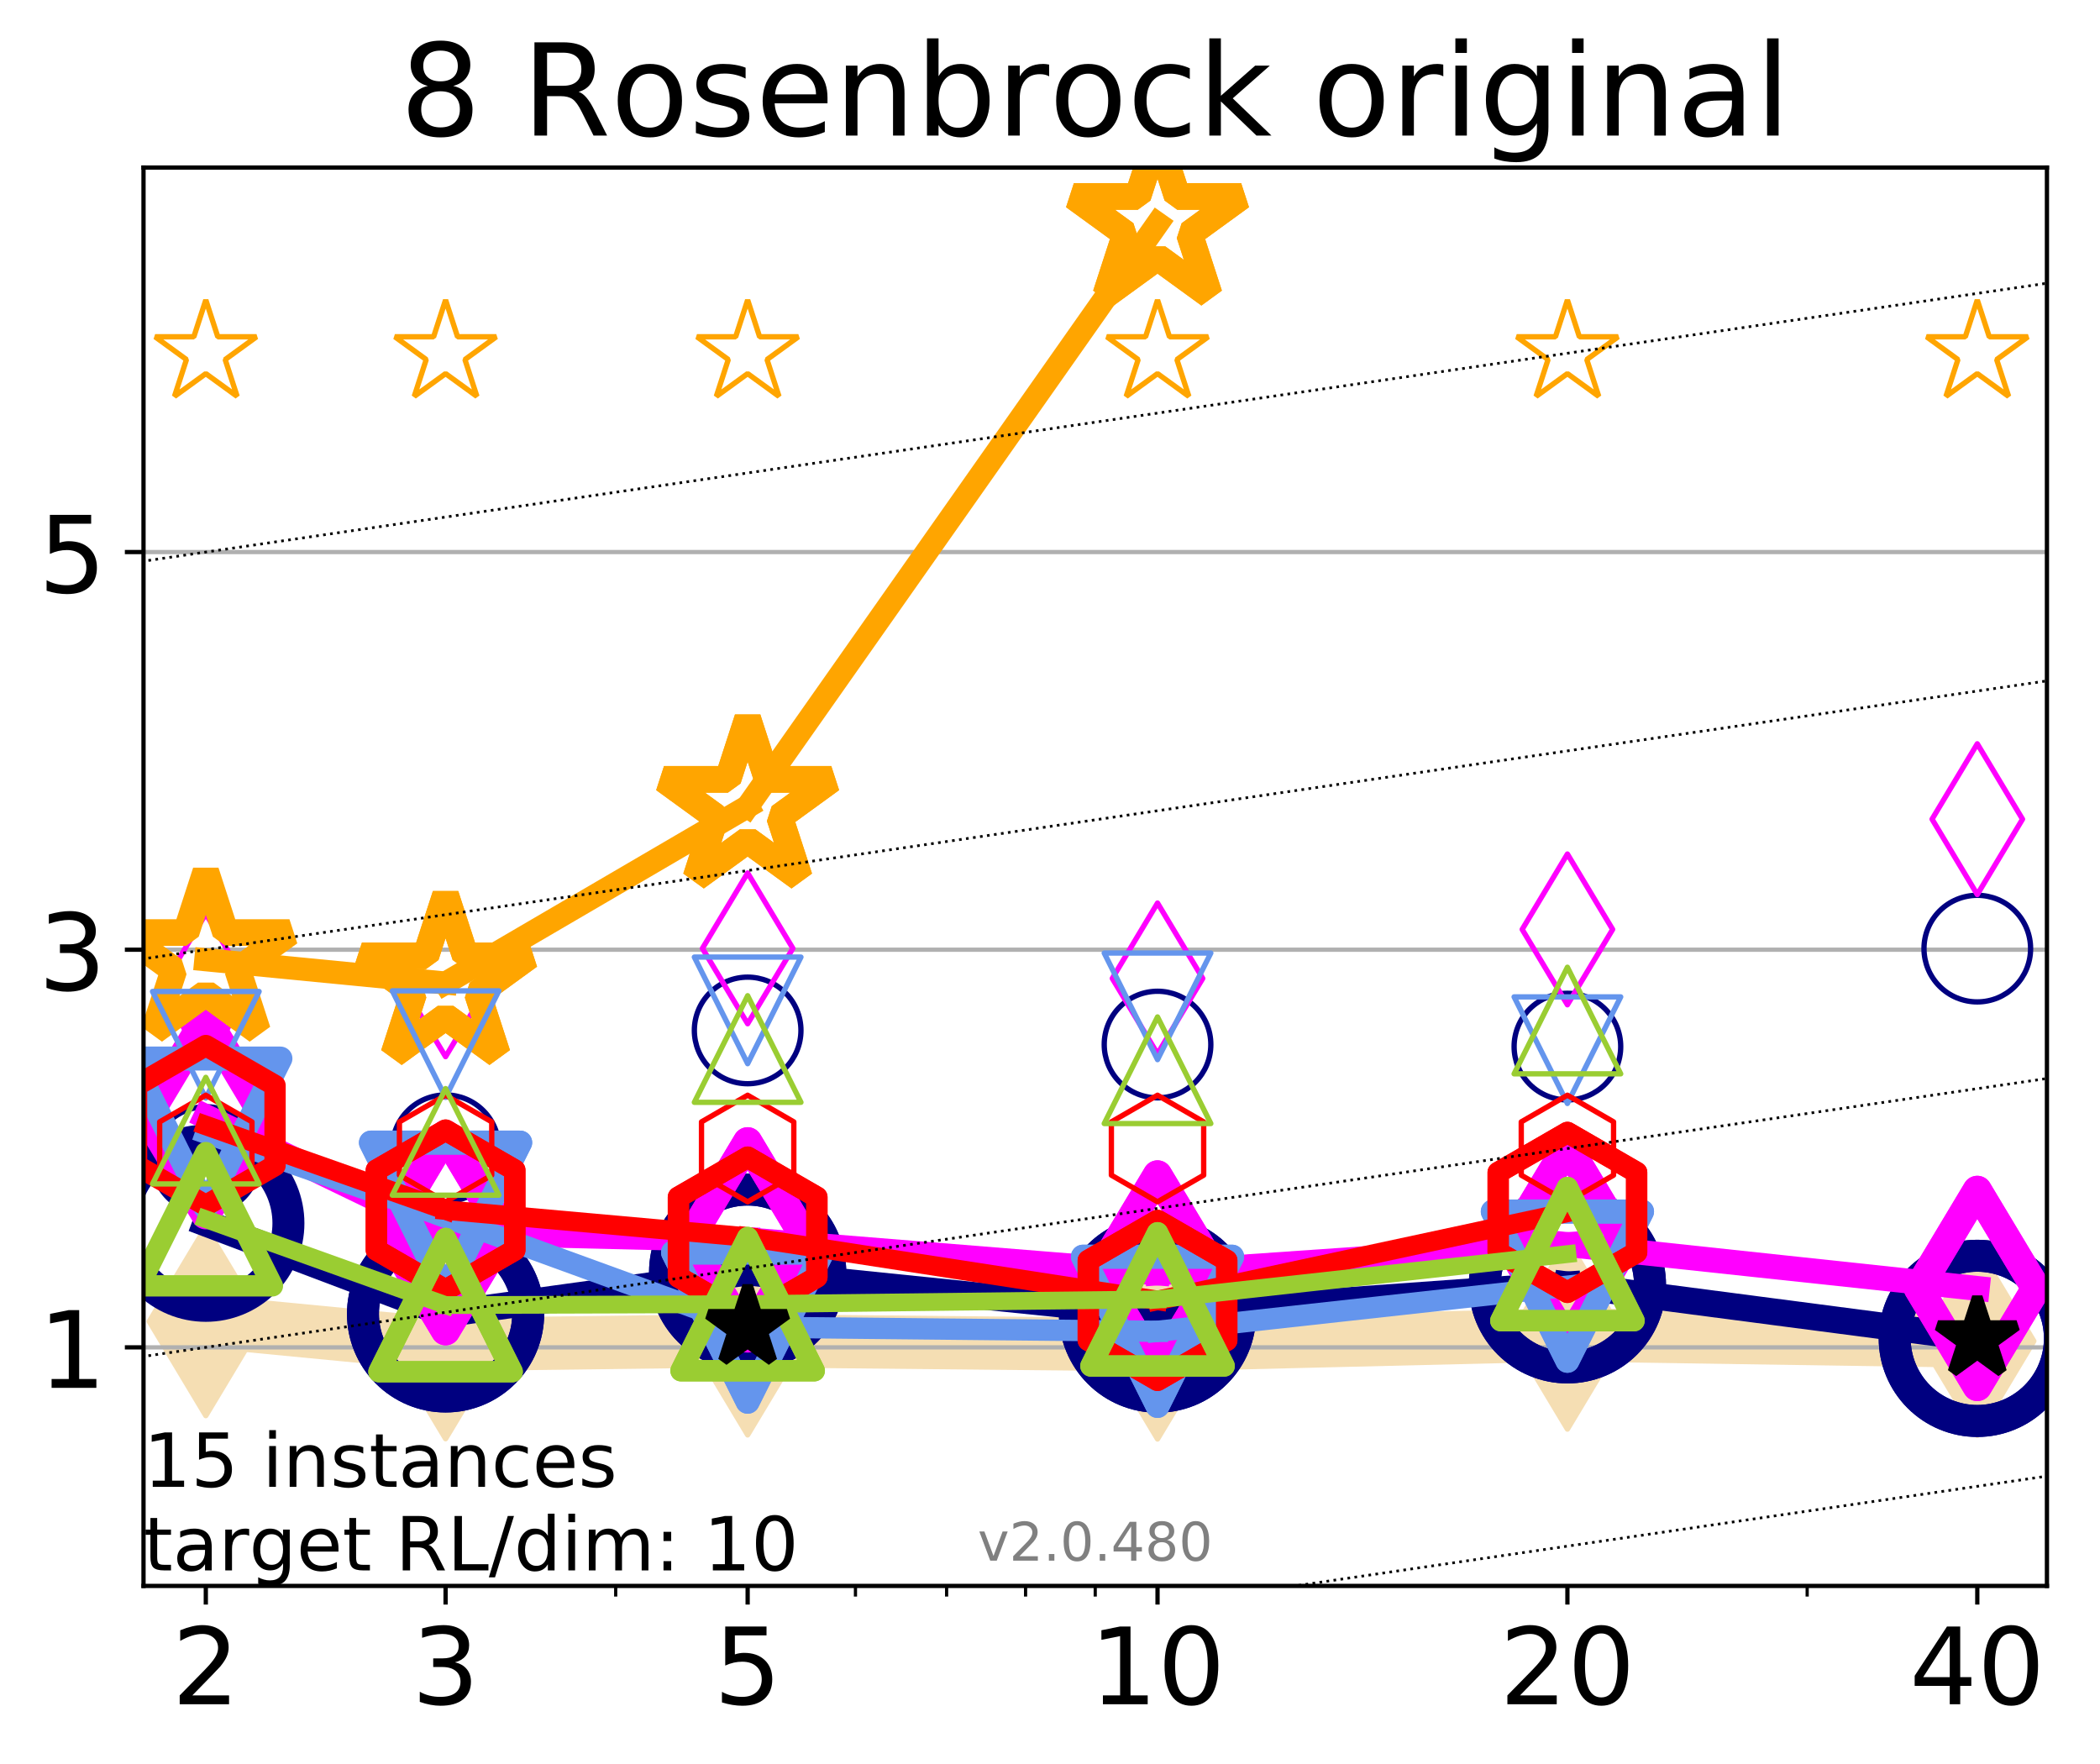 <?xml version="1.0" encoding="utf-8" standalone="no"?>
<!DOCTYPE svg PUBLIC "-//W3C//DTD SVG 1.1//EN"
  "http://www.w3.org/Graphics/SVG/1.1/DTD/svg11.dtd">
<!-- Created with matplotlib (http://matplotlib.org/) -->
<svg height="331pt" version="1.1" viewBox="0 0 394 331" width="394pt" xmlns="http://www.w3.org/2000/svg" xmlns:xlink="http://www.w3.org/1999/xlink">
 <defs>
  <style type="text/css">
*{stroke-linecap:butt;stroke-linejoin:round;}
  </style>
 </defs>
 <g id="figure_1">
  <g id="patch_1">
   <path d="M 0 331.104 
L 394.745 331.104 
L 394.745 0 
L 0 0 
z
" style="fill:#ffffff;"/>
  </g>
  <g id="axes_1">
   <g id="patch_2">
    <path d="M 26.925 297.548 
L 384.045 297.548 
L 384.045 31.436 
L 26.925 31.436 
z
" style="fill:#ffffff;"/>
   </g>
   <g id="line2d_1">
    <path clip-path="url(#p9a56223c1e)" d="M 38.614 247.925 
L 83.599 252.255 
L 140.273 251.539 
L 217.174 252.307 
L 294.076 250.452 
L 370.977 251.615 
" style="fill:none;stroke:#f5deb3;stroke-linecap:square;stroke-width:10;"/>
    <defs>
     <path d="M -0 17.678 
L 10.607 0 
L 0 -17.678 
L -10.607 -0 
z
" id="mb6cb23ebd4" style="stroke:#f5deb3;stroke-linejoin:miter;"/>
    </defs>
    <g clip-path="url(#p9a56223c1e)">
     <use style="fill:#f5deb3;stroke:#f5deb3;stroke-linejoin:miter;" x="38.614" xlink:href="#mb6cb23ebd4" y="247.925"/>
     <use style="fill:#f5deb3;stroke:#f5deb3;stroke-linejoin:miter;" x="83.599" xlink:href="#mb6cb23ebd4" y="252.255"/>
     <use style="fill:#f5deb3;stroke:#f5deb3;stroke-linejoin:miter;" x="140.273" xlink:href="#mb6cb23ebd4" y="251.539"/>
     <use style="fill:#f5deb3;stroke:#f5deb3;stroke-linejoin:miter;" x="217.174" xlink:href="#mb6cb23ebd4" y="252.307"/>
     <use style="fill:#f5deb3;stroke:#f5deb3;stroke-linejoin:miter;" x="294.076" xlink:href="#mb6cb23ebd4" y="250.452"/>
     <use style="fill:#f5deb3;stroke:#f5deb3;stroke-linejoin:miter;" x="370.977" xlink:href="#mb6cb23ebd4" y="251.615"/>
    </g>
   </g>
   <g id="matplotlib.axis_1">
    <g id="xtick_1">
     <g id="line2d_2">
      <defs>
       <path d="M 0 0 
L 0 3.5 
" id="m3308763623" style="stroke:#000000;stroke-width:0.8;"/>
      </defs>
      <g>
       <use style="stroke:#000000;stroke-width:0.8;" x="38.614" xlink:href="#m3308763623" y="297.548"/>
      </g>
     </g>
     <g id="text_1">
      <!-- 2 -->
      <defs>
       <path d="M 19.188 8.297 
L 53.609 8.297 
L 53.609 0 
L 7.328 0 
L 7.328 8.297 
Q 12.938 14.109 22.625 23.891 
Q 32.328 33.688 34.812 36.531 
Q 39.547 41.844 41.422 45.531 
Q 43.312 49.219 43.312 52.781 
Q 43.312 58.594 39.234 62.25 
Q 35.156 65.922 28.609 65.922 
Q 23.969 65.922 18.812 64.312 
Q 13.672 62.703 7.812 59.422 
L 7.812 69.391 
Q 13.766 71.781 18.938 73 
Q 24.125 74.219 28.422 74.219 
Q 39.75 74.219 46.484 68.547 
Q 53.219 62.891 53.219 53.422 
Q 53.219 48.922 51.531 44.891 
Q 49.859 40.875 45.406 35.406 
Q 44.188 33.984 37.641 27.219 
Q 31.109 20.453 19.188 8.297 
z
" id="DejaVuSans-32"/>
      </defs>
      <g transform="translate(32.252 319.745)scale(0.2 -0.2)">
       <use xlink:href="#DejaVuSans-32"/>
      </g>
     </g>
    </g>
    <g id="xtick_2">
     <g id="line2d_3">
      <g>
       <use style="stroke:#000000;stroke-width:0.8;" x="83.599" xlink:href="#m3308763623" y="297.548"/>
      </g>
     </g>
     <g id="text_2">
      <!-- 3 -->
      <defs>
       <path d="M 40.578 39.312 
Q 47.656 37.797 51.625 33 
Q 55.609 28.219 55.609 21.188 
Q 55.609 10.406 48.188 4.484 
Q 40.766 -1.422 27.094 -1.422 
Q 22.516 -1.422 17.656 -0.516 
Q 12.797 0.391 7.625 2.203 
L 7.625 11.719 
Q 11.719 9.328 16.594 8.109 
Q 21.484 6.891 26.812 6.891 
Q 36.078 6.891 40.938 10.547 
Q 45.797 14.203 45.797 21.188 
Q 45.797 27.641 41.281 31.266 
Q 36.766 34.906 28.719 34.906 
L 20.219 34.906 
L 20.219 43.016 
L 29.109 43.016 
Q 36.375 43.016 40.234 45.922 
Q 44.094 48.828 44.094 54.297 
Q 44.094 59.906 40.109 62.906 
Q 36.141 65.922 28.719 65.922 
Q 24.656 65.922 20.016 65.031 
Q 15.375 64.156 9.812 62.312 
L 9.812 71.094 
Q 15.438 72.656 20.344 73.438 
Q 25.25 74.219 29.594 74.219 
Q 40.828 74.219 47.359 69.109 
Q 53.906 64.016 53.906 55.328 
Q 53.906 49.266 50.438 45.094 
Q 46.969 40.922 40.578 39.312 
z
" id="DejaVuSans-33"/>
      </defs>
      <g transform="translate(77.236 319.745)scale(0.2 -0.2)">
       <use xlink:href="#DejaVuSans-33"/>
      </g>
     </g>
    </g>
    <g id="xtick_3">
     <g id="line2d_4">
      <g>
       <use style="stroke:#000000;stroke-width:0.8;" x="140.273" xlink:href="#m3308763623" y="297.548"/>
      </g>
     </g>
     <g id="text_3">
      <!-- 5 -->
      <defs>
       <path d="M 10.797 72.906 
L 49.516 72.906 
L 49.516 64.594 
L 19.828 64.594 
L 19.828 46.734 
Q 21.969 47.469 24.109 47.828 
Q 26.266 48.188 28.422 48.188 
Q 40.625 48.188 47.75 41.5 
Q 54.891 34.812 54.891 23.391 
Q 54.891 11.625 47.562 5.094 
Q 40.234 -1.422 26.906 -1.422 
Q 22.312 -1.422 17.547 -0.641 
Q 12.797 0.141 7.719 1.703 
L 7.719 11.625 
Q 12.109 9.234 16.797 8.062 
Q 21.484 6.891 26.703 6.891 
Q 35.156 6.891 40.078 11.328 
Q 45.016 15.766 45.016 23.391 
Q 45.016 31 40.078 35.438 
Q 35.156 39.891 26.703 39.891 
Q 22.75 39.891 18.812 39.016 
Q 14.891 38.141 10.797 36.281 
z
" id="DejaVuSans-35"/>
      </defs>
      <g transform="translate(133.91 319.745)scale(0.2 -0.2)">
       <use xlink:href="#DejaVuSans-35"/>
      </g>
     </g>
    </g>
    <g id="xtick_4">
     <g id="line2d_5">
      <g>
       <use style="stroke:#000000;stroke-width:0.8;" x="217.174" xlink:href="#m3308763623" y="297.548"/>
      </g>
     </g>
     <g id="text_4">
      <!-- 10 -->
      <defs>
       <path d="M 12.406 8.297 
L 28.516 8.297 
L 28.516 63.922 
L 10.984 60.406 
L 10.984 69.391 
L 28.422 72.906 
L 38.281 72.906 
L 38.281 8.297 
L 54.391 8.297 
L 54.391 0 
L 12.406 0 
z
" id="DejaVuSans-31"/>
       <path d="M 31.781 66.406 
Q 24.172 66.406 20.328 58.906 
Q 16.5 51.422 16.5 36.375 
Q 16.5 21.391 20.328 13.891 
Q 24.172 6.391 31.781 6.391 
Q 39.453 6.391 43.281 13.891 
Q 47.125 21.391 47.125 36.375 
Q 47.125 51.422 43.281 58.906 
Q 39.453 66.406 31.781 66.406 
z
M 31.781 74.219 
Q 44.047 74.219 50.516 64.516 
Q 56.984 54.828 56.984 36.375 
Q 56.984 17.969 50.516 8.266 
Q 44.047 -1.422 31.781 -1.422 
Q 19.531 -1.422 13.062 8.266 
Q 6.594 17.969 6.594 36.375 
Q 6.594 54.828 13.062 64.516 
Q 19.531 74.219 31.781 74.219 
z
" id="DejaVuSans-30"/>
      </defs>
      <g transform="translate(204.449 319.745)scale(0.2 -0.2)">
       <use xlink:href="#DejaVuSans-31"/>
       <use x="63.623" xlink:href="#DejaVuSans-30"/>
      </g>
     </g>
    </g>
    <g id="xtick_5">
     <g id="line2d_6">
      <g>
       <use style="stroke:#000000;stroke-width:0.8;" x="294.076" xlink:href="#m3308763623" y="297.548"/>
      </g>
     </g>
     <g id="text_5">
      <!-- 20 -->
      <g transform="translate(281.351 319.745)scale(0.2 -0.2)">
       <use xlink:href="#DejaVuSans-32"/>
       <use x="63.623" xlink:href="#DejaVuSans-30"/>
      </g>
     </g>
    </g>
    <g id="xtick_6">
     <g id="line2d_7">
      <g>
       <use style="stroke:#000000;stroke-width:0.8;" x="370.977" xlink:href="#m3308763623" y="297.548"/>
      </g>
     </g>
     <g id="text_6">
      <!-- 40 -->
      <defs>
       <path d="M 37.797 64.312 
L 12.891 25.391 
L 37.797 25.391 
z
M 35.203 72.906 
L 47.609 72.906 
L 47.609 25.391 
L 58.016 25.391 
L 58.016 17.188 
L 47.609 17.188 
L 47.609 0 
L 37.797 0 
L 37.797 17.188 
L 4.891 17.188 
L 4.891 26.703 
z
" id="DejaVuSans-34"/>
      </defs>
      <g transform="translate(358.252 319.745)scale(0.2 -0.2)">
       <use xlink:href="#DejaVuSans-34"/>
       <use x="63.623" xlink:href="#DejaVuSans-30"/>
      </g>
     </g>
    </g>
    <g id="xtick_7">
     <g id="line2d_8">
      <defs>
       <path d="M 0 0 
L 0 2 
" id="m44fcbc8881" style="stroke:#000000;stroke-width:0.6;"/>
      </defs>
      <g>
       <use style="stroke:#000000;stroke-width:0.6;" x="38.614" xlink:href="#m44fcbc8881" y="297.548"/>
      </g>
     </g>
    </g>
    <g id="xtick_8">
     <g id="line2d_9">
      <g>
       <use style="stroke:#000000;stroke-width:0.6;" x="83.599" xlink:href="#m44fcbc8881" y="297.548"/>
      </g>
     </g>
    </g>
    <g id="xtick_9">
     <g id="line2d_10">
      <g>
       <use style="stroke:#000000;stroke-width:0.6;" x="115.516" xlink:href="#m44fcbc8881" y="297.548"/>
      </g>
     </g>
    </g>
    <g id="xtick_10">
     <g id="line2d_11">
      <g>
       <use style="stroke:#000000;stroke-width:0.6;" x="140.273" xlink:href="#m44fcbc8881" y="297.548"/>
      </g>
     </g>
    </g>
    <g id="xtick_11">
     <g id="line2d_12">
      <g>
       <use style="stroke:#000000;stroke-width:0.6;" x="160.5" xlink:href="#m44fcbc8881" y="297.548"/>
      </g>
     </g>
    </g>
    <g id="xtick_12">
     <g id="line2d_13">
      <g>
       <use style="stroke:#000000;stroke-width:0.6;" x="177.603" xlink:href="#m44fcbc8881" y="297.548"/>
      </g>
     </g>
    </g>
    <g id="xtick_13">
     <g id="line2d_14">
      <g>
       <use style="stroke:#000000;stroke-width:0.6;" x="192.417" xlink:href="#m44fcbc8881" y="297.548"/>
      </g>
     </g>
    </g>
    <g id="xtick_14">
     <g id="line2d_15">
      <g>
       <use style="stroke:#000000;stroke-width:0.6;" x="205.485" xlink:href="#m44fcbc8881" y="297.548"/>
      </g>
     </g>
    </g>
    <g id="xtick_15">
     <g id="line2d_16">
      <g>
       <use style="stroke:#000000;stroke-width:0.6;" x="294.076" xlink:href="#m44fcbc8881" y="297.548"/>
      </g>
     </g>
    </g>
    <g id="xtick_16">
     <g id="line2d_17">
      <g>
       <use style="stroke:#000000;stroke-width:0.6;" x="339.06" xlink:href="#m44fcbc8881" y="297.548"/>
      </g>
     </g>
    </g>
    <g id="xtick_17">
     <g id="line2d_18">
      <g>
       <use style="stroke:#000000;stroke-width:0.6;" x="370.977" xlink:href="#m44fcbc8881" y="297.548"/>
      </g>
     </g>
    </g>
   </g>
   <g id="matplotlib.axis_2">
    <g id="ytick_1">
     <g id="line2d_19">
      <path clip-path="url(#p9a56223c1e)" d="M 26.925 252.786 
L 384.045 252.786 
" style="fill:none;stroke:#b0b0b0;stroke-linecap:square;stroke-width:0.8;"/>
     </g>
     <g id="line2d_20">
      <defs>
       <path d="M 0 0 
L -3.5 0 
" id="m4dbc345560" style="stroke:#000000;stroke-width:0.8;"/>
      </defs>
      <g>
       <use style="stroke:#000000;stroke-width:0.8;" x="26.925" xlink:href="#m4dbc345560" y="252.786"/>
      </g>
     </g>
     <g id="text_7">
      <!-- 1 -->
      <g transform="translate(7.2 260.385)scale(0.2 -0.2)">
       <use xlink:href="#DejaVuSans-31"/>
      </g>
     </g>
    </g>
    <g id="ytick_2">
     <g id="line2d_21">
      <path clip-path="url(#p9a56223c1e)" d="M 26.925 178.183 
L 384.045 178.183 
" style="fill:none;stroke:#b0b0b0;stroke-linecap:square;stroke-width:0.8;"/>
     </g>
     <g id="line2d_22">
      <g>
       <use style="stroke:#000000;stroke-width:0.8;" x="26.925" xlink:href="#m4dbc345560" y="178.183"/>
      </g>
     </g>
     <g id="text_8">
      <!-- 3 -->
      <g transform="translate(7.2 185.781)scale(0.2 -0.2)">
       <use xlink:href="#DejaVuSans-33"/>
      </g>
     </g>
    </g>
    <g id="ytick_3">
     <g id="line2d_23">
      <path clip-path="url(#p9a56223c1e)" d="M 26.925 103.579 
L 384.045 103.579 
" style="fill:none;stroke:#b0b0b0;stroke-linecap:square;stroke-width:0.8;"/>
     </g>
     <g id="line2d_24">
      <g>
       <use style="stroke:#000000;stroke-width:0.8;" x="26.925" xlink:href="#m4dbc345560" y="103.579"/>
      </g>
     </g>
     <g id="text_9">
      <!-- 5 -->
      <g transform="translate(7.2 111.178)scale(0.2 -0.2)">
       <use xlink:href="#DejaVuSans-35"/>
      </g>
     </g>
    </g>
   </g>
   <g id="line2d_25">
    <path clip-path="url(#p9a56223c1e)" d="M 38.614 229.499 
L 83.599 246.508 
" style="fill:none;stroke:#000080;stroke-linecap:square;stroke-width:5;"/>
    <defs>
     <path d="M 0 15.5 
C 4.111 15.5 8.053 13.867 10.96 10.96 
C 13.867 8.053 15.5 4.111 15.5 0 
C 15.5 -4.111 13.867 -8.053 10.96 -10.96 
C 8.053 -13.867 4.111 -15.5 0 -15.5 
C -4.111 -15.5 -8.053 -13.867 -10.96 -10.96 
C -13.867 -8.053 -15.5 -4.111 -15.5 0 
C -15.5 4.111 -13.867 8.053 -10.96 10.96 
C -8.053 13.867 -4.111 15.5 0 15.5 
z
" id="mcabb8bc531" style="stroke:#000080;stroke-width:6;"/>
    </defs>
    <g clip-path="url(#p9a56223c1e)">
     <use style="fill:none;stroke:#000080;stroke-width:6;" x="38.614" xlink:href="#mcabb8bc531" y="229.499"/>
     <use style="fill:none;stroke:#000080;stroke-width:6;" x="83.599" xlink:href="#mcabb8bc531" y="246.508"/>
    </g>
   </g>
   <g id="line2d_26">
    <path clip-path="url(#p9a56223c1e)" d="M 83.599 246.508 
L 140.273 238.685 
" style="fill:none;stroke:#000080;stroke-linecap:square;stroke-width:5;"/>
    <g clip-path="url(#p9a56223c1e)">
     <use style="fill:none;stroke:#000080;stroke-width:6;" x="83.599" xlink:href="#mcabb8bc531" y="246.508"/>
     <use style="fill:none;stroke:#000080;stroke-width:6;" x="140.273" xlink:href="#mcabb8bc531" y="238.685"/>
    </g>
   </g>
   <g id="line2d_27">
    <path clip-path="url(#p9a56223c1e)" d="M 140.273 238.685 
L 217.174 246.552 
" style="fill:none;stroke:#000080;stroke-linecap:square;stroke-width:5;"/>
    <g clip-path="url(#p9a56223c1e)">
     <use style="fill:none;stroke:#000080;stroke-width:6;" x="140.273" xlink:href="#mcabb8bc531" y="238.685"/>
     <use style="fill:none;stroke:#000080;stroke-width:6;" x="217.174" xlink:href="#mcabb8bc531" y="246.552"/>
    </g>
   </g>
   <g id="line2d_28">
    <path clip-path="url(#p9a56223c1e)" d="M 217.174 246.552 
L 294.076 241.055 
" style="fill:none;stroke:#000080;stroke-linecap:square;stroke-width:5;"/>
    <g clip-path="url(#p9a56223c1e)">
     <use style="fill:none;stroke:#000080;stroke-width:6;" x="217.174" xlink:href="#mcabb8bc531" y="246.552"/>
     <use style="fill:none;stroke:#000080;stroke-width:6;" x="294.076" xlink:href="#mcabb8bc531" y="241.055"/>
    </g>
   </g>
   <g id="line2d_29">
    <path clip-path="url(#p9a56223c1e)" d="M 294.076 241.055 
L 370.977 251.103 
" style="fill:none;stroke:#000080;stroke-linecap:square;stroke-width:5;"/>
    <g clip-path="url(#p9a56223c1e)">
     <use style="fill:none;stroke:#000080;stroke-width:6;" x="294.076" xlink:href="#mcabb8bc531" y="241.055"/>
     <use style="fill:none;stroke:#000080;stroke-width:6;" x="370.977" xlink:href="#mcabb8bc531" y="251.103"/>
    </g>
   </g>
   <g id="line2d_30">
    <path clip-path="url(#p9a56223c1e)" d="M 370.977 251.103 
" style="fill:none;stroke:#000080;stroke-linecap:square;stroke-width:5;"/>
    <g clip-path="url(#p9a56223c1e)">
     <use style="fill:none;stroke:#000080;stroke-width:6;" x="370.977" xlink:href="#mcabb8bc531" y="251.103"/>
    </g>
   </g>
   <g id="line2d_31"/>
   <g id="line2d_32">
    <defs>
     <path d="M 0 10 
C 2.652 10 5.196 8.946 7.071 7.071 
C 8.946 5.196 10 2.652 10 0 
C 10 -2.652 8.946 -5.196 7.071 -7.071 
C 5.196 -8.946 2.652 -10 0 -10 
C -2.652 -10 -5.196 -8.946 -7.071 -7.071 
C -8.946 -5.196 -10 -2.652 -10 0 
C -10 2.652 -8.946 5.196 -7.071 7.071 
C -5.196 8.946 -2.652 10 0 10 
z
" id="m3e28fa1ca6" style="stroke:#000080;"/>
    </defs>
    <g clip-path="url(#p9a56223c1e)">
     <use style="fill:none;stroke:#000080;" x="38.614" xlink:href="#m3e28fa1ca6" y="217.648"/>
     <use style="fill:none;stroke:#000080;" x="83.599" xlink:href="#m3e28fa1ca6" y="215.431"/>
     <use style="fill:none;stroke:#000080;" x="140.273" xlink:href="#m3e28fa1ca6" y="193.329"/>
     <use style="fill:none;stroke:#000080;" x="217.174" xlink:href="#m3e28fa1ca6" y="195.977"/>
     <use style="fill:none;stroke:#000080;" x="294.076" xlink:href="#m3e28fa1ca6" y="196.363"/>
     <use style="fill:none;stroke:#000080;" x="370.977" xlink:href="#m3e28fa1ca6" y="177.978"/>
    </g>
   </g>
   <g id="line2d_33">
    <path clip-path="url(#p9a56223c1e)" d="M 38.614 209.517 
L 83.599 231.273 
" style="fill:none;stroke:#ff00ff;stroke-linecap:square;stroke-width:4.667;"/>
    <defs>
     <path d="M -0 18.385 
L 11.031 0 
L 0 -18.385 
L -11.031 -0 
z
" id="m8320b2e845" style="stroke:#ff00ff;stroke-linejoin:miter;stroke-width:5.5;"/>
    </defs>
    <g clip-path="url(#p9a56223c1e)">
     <use style="fill:none;stroke:#ff00ff;stroke-linejoin:miter;stroke-width:5.5;" x="38.614" xlink:href="#m8320b2e845" y="209.517"/>
     <use style="fill:none;stroke:#ff00ff;stroke-linejoin:miter;stroke-width:5.5;" x="83.599" xlink:href="#m8320b2e845" y="231.273"/>
    </g>
   </g>
   <g id="line2d_34">
    <path clip-path="url(#p9a56223c1e)" d="M 83.599 231.273 
L 140.273 232.622 
" style="fill:none;stroke:#ff00ff;stroke-linecap:square;stroke-width:4.667;"/>
    <g clip-path="url(#p9a56223c1e)">
     <use style="fill:none;stroke:#ff00ff;stroke-linejoin:miter;stroke-width:5.5;" x="83.599" xlink:href="#m8320b2e845" y="231.273"/>
     <use style="fill:none;stroke:#ff00ff;stroke-linejoin:miter;stroke-width:5.5;" x="140.273" xlink:href="#m8320b2e845" y="232.622"/>
    </g>
   </g>
   <g id="line2d_35">
    <path clip-path="url(#p9a56223c1e)" d="M 140.273 232.622 
L 217.174 238.835 
" style="fill:none;stroke:#ff00ff;stroke-linecap:square;stroke-width:4.667;"/>
    <g clip-path="url(#p9a56223c1e)">
     <use style="fill:none;stroke:#ff00ff;stroke-linejoin:miter;stroke-width:5.5;" x="140.273" xlink:href="#m8320b2e845" y="232.622"/>
     <use style="fill:none;stroke:#ff00ff;stroke-linejoin:miter;stroke-width:5.5;" x="217.174" xlink:href="#m8320b2e845" y="238.835"/>
    </g>
   </g>
   <g id="line2d_36">
    <path clip-path="url(#p9a56223c1e)" d="M 217.174 238.835 
L 294.076 233.509 
" style="fill:none;stroke:#ff00ff;stroke-linecap:square;stroke-width:4.667;"/>
    <g clip-path="url(#p9a56223c1e)">
     <use style="fill:none;stroke:#ff00ff;stroke-linejoin:miter;stroke-width:5.5;" x="217.174" xlink:href="#m8320b2e845" y="238.835"/>
     <use style="fill:none;stroke:#ff00ff;stroke-linejoin:miter;stroke-width:5.5;" x="294.076" xlink:href="#m8320b2e845" y="233.509"/>
    </g>
   </g>
   <g id="line2d_37">
    <path clip-path="url(#p9a56223c1e)" d="M 294.076 233.509 
L 370.977 241.735 
" style="fill:none;stroke:#ff00ff;stroke-linecap:square;stroke-width:4.667;"/>
    <g clip-path="url(#p9a56223c1e)">
     <use style="fill:none;stroke:#ff00ff;stroke-linejoin:miter;stroke-width:5.5;" x="294.076" xlink:href="#m8320b2e845" y="233.509"/>
     <use style="fill:none;stroke:#ff00ff;stroke-linejoin:miter;stroke-width:5.5;" x="370.977" xlink:href="#m8320b2e845" y="241.735"/>
    </g>
   </g>
   <g id="line2d_38">
    <path clip-path="url(#p9a56223c1e)" d="M 370.977 241.735 
" style="fill:none;stroke:#ff00ff;stroke-linecap:square;stroke-width:4.667;"/>
    <g clip-path="url(#p9a56223c1e)">
     <use style="fill:none;stroke:#ff00ff;stroke-linejoin:miter;stroke-width:5.5;" x="370.977" xlink:href="#m8320b2e845" y="241.735"/>
    </g>
   </g>
   <g id="line2d_39"/>
   <g id="line2d_40">
    <defs>
     <path d="M -0 14.142 
L 8.485 0 
L -0 -14.142 
L -8.485 -0 
z
" id="m46da4e9a3e" style="stroke:#ff00ff;stroke-linejoin:miter;"/>
    </defs>
    <g clip-path="url(#p9a56223c1e)">
     <use style="fill:none;stroke:#ff00ff;stroke-linejoin:miter;" x="38.614" xlink:href="#m46da4e9a3e" y="185.604"/>
     <use style="fill:none;stroke:#ff00ff;stroke-linejoin:miter;" x="83.599" xlink:href="#m46da4e9a3e" y="184.108"/>
     <use style="fill:none;stroke:#ff00ff;stroke-linejoin:miter;" x="140.273" xlink:href="#m46da4e9a3e" y="177.932"/>
     <use style="fill:none;stroke:#ff00ff;stroke-linejoin:miter;" x="217.174" xlink:href="#m46da4e9a3e" y="183.572"/>
     <use style="fill:none;stroke:#ff00ff;stroke-linejoin:miter;" x="294.076" xlink:href="#m46da4e9a3e" y="174.374"/>
     <use style="fill:none;stroke:#ff00ff;stroke-linejoin:miter;" x="370.977" xlink:href="#m46da4e9a3e" y="153.691"/>
    </g>
   </g>
   <g id="line2d_41">
    <path clip-path="url(#p9a56223c1e)" d="M 38.614 180.068 
L 83.599 184.441 
" style="fill:none;stroke:#ffa500;stroke-linecap:square;stroke-width:4.333;"/>
    <defs>
     <path d="M 0 -16.5 
L -3.704 -5.099 
L -15.692 -5.099 
L -5.994 1.948 
L -9.698 13.349 
L -0 6.302 
L 9.698 13.349 
L 5.994 1.948 
L 15.692 -5.099 
L 3.704 -5.099 
z
" id="md3d0142bc3" style="stroke:#ffa500;stroke-linejoin:bevel;stroke-width:5;"/>
    </defs>
    <g clip-path="url(#p9a56223c1e)">
     <use style="fill:none;stroke:#ffa500;stroke-linejoin:bevel;stroke-width:5;" x="38.614" xlink:href="#md3d0142bc3" y="180.068"/>
     <use style="fill:none;stroke:#ffa500;stroke-linejoin:bevel;stroke-width:5;" x="83.599" xlink:href="#md3d0142bc3" y="184.441"/>
    </g>
   </g>
   <g id="line2d_42">
    <path clip-path="url(#p9a56223c1e)" d="M 83.599 184.441 
L 140.273 151.322 
" style="fill:none;stroke:#ffa500;stroke-linecap:square;stroke-width:4.333;"/>
    <g clip-path="url(#p9a56223c1e)">
     <use style="fill:none;stroke:#ffa500;stroke-linejoin:bevel;stroke-width:5;" x="83.599" xlink:href="#md3d0142bc3" y="184.441"/>
     <use style="fill:none;stroke:#ffa500;stroke-linejoin:bevel;stroke-width:5;" x="140.273" xlink:href="#md3d0142bc3" y="151.322"/>
    </g>
   </g>
   <g id="line2d_43">
    <path clip-path="url(#p9a56223c1e)" d="M 140.273 151.322 
L 217.174 41.954 
" style="fill:none;stroke:#ffa500;stroke-linecap:square;stroke-width:4.333;"/>
    <g clip-path="url(#p9a56223c1e)">
     <use style="fill:none;stroke:#ffa500;stroke-linejoin:bevel;stroke-width:5;" x="140.273" xlink:href="#md3d0142bc3" y="151.322"/>
     <use style="fill:none;stroke:#ffa500;stroke-linejoin:bevel;stroke-width:5;" x="217.174" xlink:href="#md3d0142bc3" y="41.954"/>
    </g>
   </g>
   <g id="line2d_44">
    <path clip-path="url(#p9a56223c1e)" d="M 217.174 41.954 
" style="fill:none;stroke:#ffa500;stroke-linecap:square;stroke-width:4.333;"/>
    <g clip-path="url(#p9a56223c1e)">
     <use style="fill:none;stroke:#ffa500;stroke-linejoin:bevel;stroke-width:5;" x="217.174" xlink:href="#md3d0142bc3" y="41.954"/>
    </g>
   </g>
   <g id="line2d_45"/>
   <g id="line2d_46">
    <defs>
     <path d="M 0 -10 
L -2.245 -3.09 
L -9.511 -3.09 
L -3.633 1.18 
L -5.878 8.09 
L -0 3.82 
L 5.878 8.09 
L 3.633 1.18 
L 9.511 -3.09 
L 2.245 -3.09 
z
" id="m3e80d5be27" style="stroke:#ffa500;stroke-linejoin:bevel;"/>
    </defs>
    <g clip-path="url(#p9a56223c1e)">
     <use style="fill:none;stroke:#ffa500;stroke-linejoin:bevel;" x="38.614" xlink:href="#m3e80d5be27" y="66.278"/>
     <use style="fill:none;stroke:#ffa500;stroke-linejoin:bevel;" x="83.599" xlink:href="#m3e80d5be27" y="66.278"/>
     <use style="fill:none;stroke:#ffa500;stroke-linejoin:bevel;" x="140.273" xlink:href="#m3e80d5be27" y="66.278"/>
     <use style="fill:none;stroke:#ffa500;stroke-linejoin:bevel;" x="217.174" xlink:href="#m3e80d5be27" y="66.278"/>
     <use style="fill:none;stroke:#ffa500;stroke-linejoin:bevel;" x="294.076" xlink:href="#m3e80d5be27" y="66.278"/>
     <use style="fill:none;stroke:#ffa500;stroke-linejoin:bevel;" x="370.977" xlink:href="#m3e80d5be27" y="66.278"/>
    </g>
   </g>
   <g id="line2d_47">
    <path clip-path="url(#p9a56223c1e)" d="M 38.614 212.603 
L 83.599 228.372 
" style="fill:none;stroke:#6495ed;stroke-linecap:square;stroke-width:4;"/>
    <defs>
     <path d="M -0 14 
L 14 -14 
L -14 -14 
z
" id="m4d0949a93f" style="stroke:#6495ed;stroke-linejoin:miter;stroke-width:4.5;"/>
    </defs>
    <g clip-path="url(#p9a56223c1e)">
     <use style="fill:none;stroke:#6495ed;stroke-linejoin:miter;stroke-width:4.5;" x="38.614" xlink:href="#m4d0949a93f" y="212.603"/>
     <use style="fill:none;stroke:#6495ed;stroke-linejoin:miter;stroke-width:4.5;" x="83.599" xlink:href="#m4d0949a93f" y="228.372"/>
    </g>
   </g>
   <g id="line2d_48">
    <path clip-path="url(#p9a56223c1e)" d="M 83.599 228.372 
L 140.273 248.991 
" style="fill:none;stroke:#6495ed;stroke-linecap:square;stroke-width:4;"/>
    <g clip-path="url(#p9a56223c1e)">
     <use style="fill:none;stroke:#6495ed;stroke-linejoin:miter;stroke-width:4.5;" x="83.599" xlink:href="#m4d0949a93f" y="228.372"/>
     <use style="fill:none;stroke:#6495ed;stroke-linejoin:miter;stroke-width:4.5;" x="140.273" xlink:href="#m4d0949a93f" y="248.991"/>
    </g>
   </g>
   <g id="line2d_49">
    <path clip-path="url(#p9a56223c1e)" d="M 140.273 248.991 
L 217.174 249.779 
" style="fill:none;stroke:#6495ed;stroke-linecap:square;stroke-width:4;"/>
    <g clip-path="url(#p9a56223c1e)">
     <use style="fill:none;stroke:#6495ed;stroke-linejoin:miter;stroke-width:4.5;" x="140.273" xlink:href="#m4d0949a93f" y="248.991"/>
     <use style="fill:none;stroke:#6495ed;stroke-linejoin:miter;stroke-width:4.5;" x="217.174" xlink:href="#m4d0949a93f" y="249.779"/>
    </g>
   </g>
   <g id="line2d_50">
    <path clip-path="url(#p9a56223c1e)" d="M 217.174 249.779 
L 294.076 241.311 
" style="fill:none;stroke:#6495ed;stroke-linecap:square;stroke-width:4;"/>
    <g clip-path="url(#p9a56223c1e)">
     <use style="fill:none;stroke:#6495ed;stroke-linejoin:miter;stroke-width:4.5;" x="217.174" xlink:href="#m4d0949a93f" y="249.779"/>
     <use style="fill:none;stroke:#6495ed;stroke-linejoin:miter;stroke-width:4.5;" x="294.076" xlink:href="#m4d0949a93f" y="241.311"/>
    </g>
   </g>
   <g id="line2d_51">
    <path clip-path="url(#p9a56223c1e)" d="M 294.076 241.311 
" style="fill:none;stroke:#6495ed;stroke-linecap:square;stroke-width:4;"/>
    <g clip-path="url(#p9a56223c1e)">
     <use style="fill:none;stroke:#6495ed;stroke-linejoin:miter;stroke-width:4.5;" x="294.076" xlink:href="#m4d0949a93f" y="241.311"/>
    </g>
   </g>
   <g id="line2d_52"/>
   <g id="line2d_53">
    <defs>
     <path d="M -0 10 
L 10 -10 
L -10 -10 
z
" id="m9cee79c13b" style="stroke:#6495ed;stroke-linejoin:miter;"/>
    </defs>
    <g clip-path="url(#p9a56223c1e)">
     <use style="fill:none;stroke:#6495ed;stroke-linejoin:miter;" x="38.614" xlink:href="#m9cee79c13b" y="196.021"/>
     <use style="fill:none;stroke:#6495ed;stroke-linejoin:miter;" x="83.599" xlink:href="#m9cee79c13b" y="195.899"/>
     <use style="fill:none;stroke:#6495ed;stroke-linejoin:miter;" x="140.273" xlink:href="#m9cee79c13b" y="189.568"/>
     <use style="fill:none;stroke:#6495ed;stroke-linejoin:miter;" x="217.174" xlink:href="#m9cee79c13b" y="188.808"/>
     <use style="fill:none;stroke:#6495ed;stroke-linejoin:miter;" x="294.076" xlink:href="#m9cee79c13b" y="197.034"/>
    </g>
   </g>
   <g id="line2d_54">
    <path clip-path="url(#p9a56223c1e)" d="M 38.614 211.164 
L 83.599 227.033 
" style="fill:none;stroke:#ff0000;stroke-linecap:square;stroke-width:3.667;"/>
    <defs>
     <path d="M 0 -15 
L -12.99 -7.5 
L -12.99 7.5 
L -0 15 
L 12.99 7.5 
L 12.99 -7.5 
z
" id="m8356c9f826" style="stroke:#ff0000;stroke-linejoin:miter;stroke-width:4;"/>
    </defs>
    <g clip-path="url(#p9a56223c1e)">
     <use style="fill:none;stroke:#ff0000;stroke-linejoin:miter;stroke-width:4;" x="38.614" xlink:href="#m8356c9f826" y="211.164"/>
     <use style="fill:none;stroke:#ff0000;stroke-linejoin:miter;stroke-width:4;" x="83.599" xlink:href="#m8356c9f826" y="227.033"/>
    </g>
   </g>
   <g id="line2d_55">
    <path clip-path="url(#p9a56223c1e)" d="M 83.599 227.033 
L 140.273 232.107 
" style="fill:none;stroke:#ff0000;stroke-linecap:square;stroke-width:3.667;"/>
    <g clip-path="url(#p9a56223c1e)">
     <use style="fill:none;stroke:#ff0000;stroke-linejoin:miter;stroke-width:4;" x="83.599" xlink:href="#m8356c9f826" y="227.033"/>
     <use style="fill:none;stroke:#ff0000;stroke-linejoin:miter;stroke-width:4;" x="140.273" xlink:href="#m8356c9f826" y="232.107"/>
    </g>
   </g>
   <g id="line2d_56">
    <path clip-path="url(#p9a56223c1e)" d="M 140.273 232.107 
L 217.174 243.976 
" style="fill:none;stroke:#ff0000;stroke-linecap:square;stroke-width:3.667;"/>
    <g clip-path="url(#p9a56223c1e)">
     <use style="fill:none;stroke:#ff0000;stroke-linejoin:miter;stroke-width:4;" x="140.273" xlink:href="#m8356c9f826" y="232.107"/>
     <use style="fill:none;stroke:#ff0000;stroke-linejoin:miter;stroke-width:4;" x="217.174" xlink:href="#m8356c9f826" y="243.976"/>
    </g>
   </g>
   <g id="line2d_57">
    <path clip-path="url(#p9a56223c1e)" d="M 217.174 243.976 
L 294.076 227.467 
" style="fill:none;stroke:#ff0000;stroke-linecap:square;stroke-width:3.667;"/>
    <g clip-path="url(#p9a56223c1e)">
     <use style="fill:none;stroke:#ff0000;stroke-linejoin:miter;stroke-width:4;" x="217.174" xlink:href="#m8356c9f826" y="243.976"/>
     <use style="fill:none;stroke:#ff0000;stroke-linejoin:miter;stroke-width:4;" x="294.076" xlink:href="#m8356c9f826" y="227.467"/>
    </g>
   </g>
   <g id="line2d_58">
    <path clip-path="url(#p9a56223c1e)" d="M 294.076 227.467 
" style="fill:none;stroke:#ff0000;stroke-linecap:square;stroke-width:3.667;"/>
    <g clip-path="url(#p9a56223c1e)">
     <use style="fill:none;stroke:#ff0000;stroke-linejoin:miter;stroke-width:4;" x="294.076" xlink:href="#m8356c9f826" y="227.467"/>
    </g>
   </g>
   <g id="line2d_59"/>
   <g id="line2d_60">
    <defs>
     <path d="M 0 -10 
L -8.66 -5 
L -8.66 5 
L -0 10 
L 8.66 5 
L 8.66 -5 
z
" id="m3977b49ec2" style="stroke:#ff0000;stroke-linejoin:miter;"/>
    </defs>
    <g clip-path="url(#p9a56223c1e)">
     <use style="fill:none;stroke:#ff0000;stroke-linejoin:miter;" x="38.614" xlink:href="#m3977b49ec2" y="215.485"/>
     <use style="fill:none;stroke:#ff0000;stroke-linejoin:miter;" x="83.599" xlink:href="#m3977b49ec2" y="215.485"/>
     <use style="fill:none;stroke:#ff0000;stroke-linejoin:miter;" x="140.273" xlink:href="#m3977b49ec2" y="215.485"/>
     <use style="fill:none;stroke:#ff0000;stroke-linejoin:miter;" x="217.174" xlink:href="#m3977b49ec2" y="215.485"/>
     <use style="fill:none;stroke:#ff0000;stroke-linejoin:miter;" x="294.076" xlink:href="#m3977b49ec2" y="215.485"/>
    </g>
   </g>
   <g id="line2d_61">
    <path clip-path="url(#p9a56223c1e)" d="M 38.614 228.748 
L 83.599 244.86 
" style="fill:none;stroke:#9acd32;stroke-linecap:square;stroke-width:3.333;"/>
    <defs>
     <path d="M 0 -12.5 
L -12.5 12.5 
L 12.5 12.5 
z
" id="m57e8aaa7f0" style="stroke:#9acd32;stroke-linejoin:miter;stroke-width:4;"/>
    </defs>
    <g clip-path="url(#p9a56223c1e)">
     <use style="fill:none;stroke:#9acd32;stroke-linejoin:miter;stroke-width:4;" x="38.614" xlink:href="#m57e8aaa7f0" y="228.748"/>
     <use style="fill:none;stroke:#9acd32;stroke-linejoin:miter;stroke-width:4;" x="83.599" xlink:href="#m57e8aaa7f0" y="244.86"/>
    </g>
   </g>
   <g id="line2d_62">
    <path clip-path="url(#p9a56223c1e)" d="M 83.599 244.86 
L 140.273 244.68 
" style="fill:none;stroke:#9acd32;stroke-linecap:square;stroke-width:3.333;"/>
    <g clip-path="url(#p9a56223c1e)">
     <use style="fill:none;stroke:#9acd32;stroke-linejoin:miter;stroke-width:4;" x="83.599" xlink:href="#m57e8aaa7f0" y="244.86"/>
     <use style="fill:none;stroke:#9acd32;stroke-linejoin:miter;stroke-width:4;" x="140.273" xlink:href="#m57e8aaa7f0" y="244.68"/>
    </g>
   </g>
   <g id="line2d_63">
    <path clip-path="url(#p9a56223c1e)" d="M 140.273 244.68 
L 217.174 243.789 
" style="fill:none;stroke:#9acd32;stroke-linecap:square;stroke-width:3.333;"/>
    <g clip-path="url(#p9a56223c1e)">
     <use style="fill:none;stroke:#9acd32;stroke-linejoin:miter;stroke-width:4;" x="140.273" xlink:href="#m57e8aaa7f0" y="244.68"/>
     <use style="fill:none;stroke:#9acd32;stroke-linejoin:miter;stroke-width:4;" x="217.174" xlink:href="#m57e8aaa7f0" y="243.789"/>
    </g>
   </g>
   <g id="line2d_64">
    <path clip-path="url(#p9a56223c1e)" d="M 217.174 243.789 
L 294.076 235.292 
" style="fill:none;stroke:#9acd32;stroke-linecap:square;stroke-width:3.333;"/>
    <g clip-path="url(#p9a56223c1e)">
     <use style="fill:none;stroke:#9acd32;stroke-linejoin:miter;stroke-width:4;" x="217.174" xlink:href="#m57e8aaa7f0" y="243.789"/>
     <use style="fill:none;stroke:#9acd32;stroke-linejoin:miter;stroke-width:4;" x="294.076" xlink:href="#m57e8aaa7f0" y="235.292"/>
    </g>
   </g>
   <g id="line2d_65">
    <path clip-path="url(#p9a56223c1e)" d="M 294.076 235.292 
" style="fill:none;stroke:#9acd32;stroke-linecap:square;stroke-width:3.333;"/>
    <g clip-path="url(#p9a56223c1e)">
     <use style="fill:none;stroke:#9acd32;stroke-linejoin:miter;stroke-width:4;" x="294.076" xlink:href="#m57e8aaa7f0" y="235.292"/>
    </g>
   </g>
   <g id="line2d_66"/>
   <g id="line2d_67">
    <defs>
     <path d="M 0 -10 
L -10 10 
L 10 10 
z
" id="m2845545b65" style="stroke:#9acd32;stroke-linejoin:miter;"/>
    </defs>
    <g clip-path="url(#p9a56223c1e)">
     <use style="fill:none;stroke:#9acd32;stroke-linejoin:miter;" x="38.614" xlink:href="#m2845545b65" y="212.131"/>
     <use style="fill:none;stroke:#9acd32;stroke-linejoin:miter;" x="83.599" xlink:href="#m2845545b65" y="214.238"/>
     <use style="fill:none;stroke:#9acd32;stroke-linejoin:miter;" x="140.273" xlink:href="#m2845545b65" y="196.815"/>
     <use style="fill:none;stroke:#9acd32;stroke-linejoin:miter;" x="217.174" xlink:href="#m2845545b65" y="200.797"/>
     <use style="fill:none;stroke:#9acd32;stroke-linejoin:miter;" x="294.076" xlink:href="#m2845545b65" y="191.472"/>
    </g>
   </g>
   <g id="line2d_68">
    <defs>
     <path d="M 0 -7.75 
L -1.74 -2.395 
L -7.371 -2.395 
L -2.815 0.915 
L -4.555 6.27 
L -0 2.96 
L 4.555 6.27 
L 2.815 0.915 
L 7.371 -2.395 
L 1.74 -2.395 
z
" id="m5c1787c737" style="stroke:#000000;stroke-linejoin:bevel;stroke-width:2;"/>
    </defs>
    <g clip-path="url(#p9a56223c1e)">
     <use style="stroke:#000000;stroke-linejoin:bevel;stroke-width:2;" x="140.273" xlink:href="#m5c1787c737" y="248.991"/>
     <use style="stroke:#000000;stroke-linejoin:bevel;stroke-width:2;" x="370.977" xlink:href="#m5c1787c737" y="251.103"/>
    </g>
   </g>
   <g id="line2d_69">
    <path clip-path="url(#p9a56223c1e)" d="M 6.324 332.104 
L 395.745 275.243 
" style="fill:none;stroke:#000000;stroke-dasharray:0.5,0.825;stroke-dashoffset:0;stroke-width:0.5;"/>
   </g>
   <g id="line2d_70">
    <path clip-path="url(#p9a56223c1e)" d="M -1 258.571 
L 395.745 200.639 
" style="fill:none;stroke:#000000;stroke-dasharray:0.5,0.825;stroke-dashoffset:0;stroke-width:0.5;"/>
   </g>
   <g id="line2d_71">
    <path clip-path="url(#p9a56223c1e)" d="M -1 183.967 
L 395.745 126.036 
" style="fill:none;stroke:#000000;stroke-dasharray:0.5,0.825;stroke-dashoffset:0;stroke-width:0.5;"/>
   </g>
   <g id="line2d_72">
    <path clip-path="url(#p9a56223c1e)" d="M -1 109.364 
L 395.745 51.432 
" style="fill:none;stroke:#000000;stroke-dasharray:0.5,0.825;stroke-dashoffset:0;stroke-width:0.5;"/>
   </g>
   <g id="line2d_73">
    <path clip-path="url(#p9a56223c1e)" d="M -1 34.76 
L 243.906 -1 
" style="fill:none;stroke:#000000;stroke-dasharray:0.5,0.825;stroke-dashoffset:0;stroke-width:0.5;"/>
   </g>
   <g id="patch_3">
    <path d="M 26.925 297.548 
L 26.925 31.436 
" style="fill:none;stroke:#000000;stroke-linecap:square;stroke-linejoin:miter;stroke-width:0.8;"/>
   </g>
   <g id="patch_4">
    <path d="M 384.045 297.548 
L 384.045 31.436 
" style="fill:none;stroke:#000000;stroke-linecap:square;stroke-linejoin:miter;stroke-width:0.8;"/>
   </g>
   <g id="patch_5">
    <path d="M 26.925 297.548 
L 384.045 297.548 
" style="fill:none;stroke:#000000;stroke-linecap:square;stroke-linejoin:miter;stroke-width:0.8;"/>
   </g>
   <g id="patch_6">
    <path d="M 26.925 31.436 
L 384.045 31.436 
" style="fill:none;stroke:#000000;stroke-linecap:square;stroke-linejoin:miter;stroke-width:0.8;"/>
   </g>
   <g id="text_10">
    <!-- 15 instances -->
    <defs>
     <path id="DejaVuSans-20"/>
     <path d="M 9.422 54.688 
L 18.406 54.688 
L 18.406 0 
L 9.422 0 
z
M 9.422 75.984 
L 18.406 75.984 
L 18.406 64.594 
L 9.422 64.594 
z
" id="DejaVuSans-69"/>
     <path d="M 54.891 33.016 
L 54.891 0 
L 45.906 0 
L 45.906 32.719 
Q 45.906 40.484 42.875 44.328 
Q 39.844 48.188 33.797 48.188 
Q 26.516 48.188 22.312 43.547 
Q 18.109 38.922 18.109 30.906 
L 18.109 0 
L 9.078 0 
L 9.078 54.688 
L 18.109 54.688 
L 18.109 46.188 
Q 21.344 51.125 25.703 53.562 
Q 30.078 56 35.797 56 
Q 45.219 56 50.047 50.172 
Q 54.891 44.344 54.891 33.016 
z
" id="DejaVuSans-6e"/>
     <path d="M 44.281 53.078 
L 44.281 44.578 
Q 40.484 46.531 36.375 47.5 
Q 32.281 48.484 27.875 48.484 
Q 21.188 48.484 17.844 46.438 
Q 14.5 44.391 14.5 40.281 
Q 14.5 37.156 16.891 35.375 
Q 19.281 33.594 26.516 31.984 
L 29.594 31.297 
Q 39.156 29.25 43.188 25.516 
Q 47.219 21.781 47.219 15.094 
Q 47.219 7.469 41.188 3.016 
Q 35.156 -1.422 24.609 -1.422 
Q 20.219 -1.422 15.453 -0.562 
Q 10.688 0.297 5.422 2 
L 5.422 11.281 
Q 10.406 8.688 15.234 7.391 
Q 20.062 6.109 24.812 6.109 
Q 31.156 6.109 34.562 8.281 
Q 37.984 10.453 37.984 14.406 
Q 37.984 18.062 35.516 20.016 
Q 33.062 21.969 24.703 23.781 
L 21.578 24.516 
Q 13.234 26.266 9.516 29.906 
Q 5.812 33.547 5.812 39.891 
Q 5.812 47.609 11.281 51.797 
Q 16.75 56 26.812 56 
Q 31.781 56 36.172 55.266 
Q 40.578 54.547 44.281 53.078 
z
" id="DejaVuSans-73"/>
     <path d="M 18.312 70.219 
L 18.312 54.688 
L 36.812 54.688 
L 36.812 47.703 
L 18.312 47.703 
L 18.312 18.016 
Q 18.312 11.328 20.141 9.422 
Q 21.969 7.516 27.594 7.516 
L 36.812 7.516 
L 36.812 0 
L 27.594 0 
Q 17.188 0 13.234 3.875 
Q 9.281 7.766 9.281 18.016 
L 9.281 47.703 
L 2.688 47.703 
L 2.688 54.688 
L 9.281 54.688 
L 9.281 70.219 
z
" id="DejaVuSans-74"/>
     <path d="M 34.281 27.484 
Q 23.391 27.484 19.188 25 
Q 14.984 22.516 14.984 16.5 
Q 14.984 11.719 18.141 8.906 
Q 21.297 6.109 26.703 6.109 
Q 34.188 6.109 38.703 11.406 
Q 43.219 16.703 43.219 25.484 
L 43.219 27.484 
z
M 52.203 31.203 
L 52.203 0 
L 43.219 0 
L 43.219 8.297 
Q 40.141 3.328 35.547 0.953 
Q 30.953 -1.422 24.312 -1.422 
Q 15.922 -1.422 10.953 3.297 
Q 6 8.016 6 15.922 
Q 6 25.141 12.172 29.828 
Q 18.359 34.516 30.609 34.516 
L 43.219 34.516 
L 43.219 35.406 
Q 43.219 41.609 39.141 45 
Q 35.062 48.391 27.688 48.391 
Q 23 48.391 18.547 47.266 
Q 14.109 46.141 10.016 43.891 
L 10.016 52.203 
Q 14.938 54.109 19.578 55.047 
Q 24.219 56 28.609 56 
Q 40.484 56 46.344 49.844 
Q 52.203 43.703 52.203 31.203 
z
" id="DejaVuSans-61"/>
     <path d="M 48.781 52.594 
L 48.781 44.188 
Q 44.969 46.297 41.141 47.344 
Q 37.312 48.391 33.406 48.391 
Q 24.656 48.391 19.812 42.844 
Q 14.984 37.312 14.984 27.297 
Q 14.984 17.281 19.812 11.734 
Q 24.656 6.203 33.406 6.203 
Q 37.312 6.203 41.141 7.25 
Q 44.969 8.297 48.781 10.406 
L 48.781 2.094 
Q 45.016 0.344 40.984 -0.531 
Q 36.969 -1.422 32.422 -1.422 
Q 20.062 -1.422 12.781 6.344 
Q 5.516 14.109 5.516 27.297 
Q 5.516 40.672 12.859 48.328 
Q 20.219 56 33.016 56 
Q 37.156 56 41.109 55.141 
Q 45.062 54.297 48.781 52.594 
z
" id="DejaVuSans-63"/>
     <path d="M 56.203 29.594 
L 56.203 25.203 
L 14.891 25.203 
Q 15.484 15.922 20.484 11.062 
Q 25.484 6.203 34.422 6.203 
Q 39.594 6.203 44.453 7.469 
Q 49.312 8.734 54.109 11.281 
L 54.109 2.781 
Q 49.266 0.734 44.188 -0.344 
Q 39.109 -1.422 33.891 -1.422 
Q 20.797 -1.422 13.156 6.188 
Q 5.516 13.812 5.516 26.812 
Q 5.516 40.234 12.766 48.109 
Q 20.016 56 32.328 56 
Q 43.359 56 49.781 48.891 
Q 56.203 41.797 56.203 29.594 
z
M 47.219 32.234 
Q 47.125 39.594 43.094 43.984 
Q 39.062 48.391 32.422 48.391 
Q 24.906 48.391 20.391 44.141 
Q 15.875 39.891 15.188 32.172 
z
" id="DejaVuSans-65"/>
    </defs>
    <g transform="translate(26.925 278.96)scale(0.14 -0.14)">
     <use xlink:href="#DejaVuSans-31"/>
     <use x="63.623" xlink:href="#DejaVuSans-35"/>
     <use x="127.246" xlink:href="#DejaVuSans-20"/>
     <use x="159.033" xlink:href="#DejaVuSans-69"/>
     <use x="186.816" xlink:href="#DejaVuSans-6e"/>
     <use x="250.195" xlink:href="#DejaVuSans-73"/>
     <use x="302.295" xlink:href="#DejaVuSans-74"/>
     <use x="341.504" xlink:href="#DejaVuSans-61"/>
     <use x="402.783" xlink:href="#DejaVuSans-6e"/>
     <use x="466.162" xlink:href="#DejaVuSans-63"/>
     <use x="521.143" xlink:href="#DejaVuSans-65"/>
     <use x="582.666" xlink:href="#DejaVuSans-73"/>
    </g>
    <!-- target RL/dim: 10 -->
    <defs>
     <path d="M 41.109 46.297 
Q 39.594 47.172 37.812 47.578 
Q 36.031 48 33.891 48 
Q 26.266 48 22.188 43.047 
Q 18.109 38.094 18.109 28.812 
L 18.109 0 
L 9.078 0 
L 9.078 54.688 
L 18.109 54.688 
L 18.109 46.188 
Q 20.953 51.172 25.484 53.578 
Q 30.031 56 36.531 56 
Q 37.453 56 38.578 55.875 
Q 39.703 55.766 41.062 55.516 
z
" id="DejaVuSans-72"/>
     <path d="M 45.406 27.984 
Q 45.406 37.75 41.375 43.109 
Q 37.359 48.484 30.078 48.484 
Q 22.859 48.484 18.828 43.109 
Q 14.797 37.75 14.797 27.984 
Q 14.797 18.266 18.828 12.891 
Q 22.859 7.516 30.078 7.516 
Q 37.359 7.516 41.375 12.891 
Q 45.406 18.266 45.406 27.984 
z
M 54.391 6.781 
Q 54.391 -7.172 48.188 -13.984 
Q 42 -20.797 29.203 -20.797 
Q 24.469 -20.797 20.266 -20.094 
Q 16.062 -19.391 12.109 -17.922 
L 12.109 -9.188 
Q 16.062 -11.328 19.922 -12.344 
Q 23.781 -13.375 27.781 -13.375 
Q 36.625 -13.375 41.016 -8.766 
Q 45.406 -4.156 45.406 5.172 
L 45.406 9.625 
Q 42.625 4.781 38.281 2.391 
Q 33.938 0 27.875 0 
Q 17.828 0 11.672 7.656 
Q 5.516 15.328 5.516 27.984 
Q 5.516 40.672 11.672 48.328 
Q 17.828 56 27.875 56 
Q 33.938 56 38.281 53.609 
Q 42.625 51.219 45.406 46.391 
L 45.406 54.688 
L 54.391 54.688 
z
" id="DejaVuSans-67"/>
     <path d="M 44.391 34.188 
Q 47.562 33.109 50.562 29.594 
Q 53.562 26.078 56.594 19.922 
L 66.609 0 
L 56 0 
L 46.688 18.703 
Q 43.062 26.031 39.672 28.422 
Q 36.281 30.812 30.422 30.812 
L 19.672 30.812 
L 19.672 0 
L 9.812 0 
L 9.812 72.906 
L 32.078 72.906 
Q 44.578 72.906 50.734 67.672 
Q 56.891 62.453 56.891 51.906 
Q 56.891 45.016 53.688 40.469 
Q 50.484 35.938 44.391 34.188 
z
M 19.672 64.797 
L 19.672 38.922 
L 32.078 38.922 
Q 39.203 38.922 42.844 42.219 
Q 46.484 45.516 46.484 51.906 
Q 46.484 58.297 42.844 61.547 
Q 39.203 64.797 32.078 64.797 
z
" id="DejaVuSans-52"/>
     <path d="M 9.812 72.906 
L 19.672 72.906 
L 19.672 8.297 
L 55.172 8.297 
L 55.172 0 
L 9.812 0 
z
" id="DejaVuSans-4c"/>
     <path d="M 25.391 72.906 
L 33.688 72.906 
L 8.297 -9.281 
L 0 -9.281 
z
" id="DejaVuSans-2f"/>
     <path d="M 45.406 46.391 
L 45.406 75.984 
L 54.391 75.984 
L 54.391 0 
L 45.406 0 
L 45.406 8.203 
Q 42.578 3.328 38.25 0.953 
Q 33.938 -1.422 27.875 -1.422 
Q 17.969 -1.422 11.734 6.484 
Q 5.516 14.406 5.516 27.297 
Q 5.516 40.188 11.734 48.094 
Q 17.969 56 27.875 56 
Q 33.938 56 38.25 53.625 
Q 42.578 51.266 45.406 46.391 
z
M 14.797 27.297 
Q 14.797 17.391 18.875 11.75 
Q 22.953 6.109 30.078 6.109 
Q 37.203 6.109 41.297 11.75 
Q 45.406 17.391 45.406 27.297 
Q 45.406 37.203 41.297 42.844 
Q 37.203 48.484 30.078 48.484 
Q 22.953 48.484 18.875 42.844 
Q 14.797 37.203 14.797 27.297 
z
" id="DejaVuSans-64"/>
     <path d="M 52 44.188 
Q 55.375 50.25 60.062 53.125 
Q 64.75 56 71.094 56 
Q 79.641 56 84.281 50.016 
Q 88.922 44.047 88.922 33.016 
L 88.922 0 
L 79.891 0 
L 79.891 32.719 
Q 79.891 40.578 77.094 44.375 
Q 74.312 48.188 68.609 48.188 
Q 61.625 48.188 57.562 43.547 
Q 53.516 38.922 53.516 30.906 
L 53.516 0 
L 44.484 0 
L 44.484 32.719 
Q 44.484 40.625 41.703 44.406 
Q 38.922 48.188 33.109 48.188 
Q 26.219 48.188 22.156 43.531 
Q 18.109 38.875 18.109 30.906 
L 18.109 0 
L 9.078 0 
L 9.078 54.688 
L 18.109 54.688 
L 18.109 46.188 
Q 21.188 51.219 25.484 53.609 
Q 29.781 56 35.688 56 
Q 41.656 56 45.828 52.969 
Q 50 49.953 52 44.188 
z
" id="DejaVuSans-6d"/>
     <path d="M 11.719 12.406 
L 22.016 12.406 
L 22.016 0 
L 11.719 0 
z
M 11.719 51.703 
L 22.016 51.703 
L 22.016 39.312 
L 11.719 39.312 
z
" id="DejaVuSans-3a"/>
    </defs>
    <g transform="translate(26.925 294.637)scale(0.14 -0.14)">
     <use xlink:href="#DejaVuSans-74"/>
     <use x="39.209" xlink:href="#DejaVuSans-61"/>
     <use x="100.488" xlink:href="#DejaVuSans-72"/>
     <use x="141.586" xlink:href="#DejaVuSans-67"/>
     <use x="205.062" xlink:href="#DejaVuSans-65"/>
     <use x="266.586" xlink:href="#DejaVuSans-74"/>
     <use x="305.795" xlink:href="#DejaVuSans-20"/>
     <use x="337.582" xlink:href="#DejaVuSans-52"/>
     <use x="407.064" xlink:href="#DejaVuSans-4c"/>
     <use x="462.777" xlink:href="#DejaVuSans-2f"/>
     <use x="496.469" xlink:href="#DejaVuSans-64"/>
     <use x="559.945" xlink:href="#DejaVuSans-69"/>
     <use x="587.729" xlink:href="#DejaVuSans-6d"/>
     <use x="685.141" xlink:href="#DejaVuSans-3a"/>
     <use x="718.832" xlink:href="#DejaVuSans-20"/>
     <use x="750.619" xlink:href="#DejaVuSans-31"/>
     <use x="814.242" xlink:href="#DejaVuSans-30"/>
    </g>
   </g>
   <g id="text_11">
    <!-- v2.0.480 -->
    <defs>
     <path d="M 2.984 54.688 
L 12.5 54.688 
L 29.594 8.797 
L 46.688 54.688 
L 56.203 54.688 
L 35.688 0 
L 23.484 0 
z
" id="DejaVuSans-76"/>
     <path d="M 10.688 12.406 
L 21 12.406 
L 21 0 
L 10.688 0 
z
" id="DejaVuSans-2e"/>
     <path d="M 31.781 34.625 
Q 24.75 34.625 20.719 30.859 
Q 16.703 27.094 16.703 20.516 
Q 16.703 13.922 20.719 10.156 
Q 24.75 6.391 31.781 6.391 
Q 38.812 6.391 42.859 10.172 
Q 46.922 13.969 46.922 20.516 
Q 46.922 27.094 42.891 30.859 
Q 38.875 34.625 31.781 34.625 
z
M 21.922 38.812 
Q 15.578 40.375 12.031 44.719 
Q 8.5 49.078 8.5 55.328 
Q 8.5 64.062 14.719 69.141 
Q 20.953 74.219 31.781 74.219 
Q 42.672 74.219 48.875 69.141 
Q 55.078 64.062 55.078 55.328 
Q 55.078 49.078 51.531 44.719 
Q 48 40.375 41.703 38.812 
Q 48.828 37.156 52.797 32.312 
Q 56.781 27.484 56.781 20.516 
Q 56.781 9.906 50.312 4.234 
Q 43.844 -1.422 31.781 -1.422 
Q 19.734 -1.422 13.25 4.234 
Q 6.781 9.906 6.781 20.516 
Q 6.781 27.484 10.781 32.312 
Q 14.797 37.156 21.922 38.812 
z
M 18.312 54.391 
Q 18.312 48.734 21.844 45.562 
Q 25.391 42.391 31.781 42.391 
Q 38.141 42.391 41.719 45.562 
Q 45.312 48.734 45.312 54.391 
Q 45.312 60.062 41.719 63.234 
Q 38.141 66.406 31.781 66.406 
Q 25.391 66.406 21.844 63.234 
Q 18.312 60.062 18.312 54.391 
z
" id="DejaVuSans-38"/>
    </defs>
    <g style="fill:#808080;" transform="translate(183.441 292.807)scale(0.1 -0.1)">
     <use xlink:href="#DejaVuSans-76"/>
     <use x="59.18" xlink:href="#DejaVuSans-32"/>
     <use x="122.803" xlink:href="#DejaVuSans-2e"/>
     <use x="154.59" xlink:href="#DejaVuSans-30"/>
     <use x="218.213" xlink:href="#DejaVuSans-2e"/>
     <use x="250" xlink:href="#DejaVuSans-34"/>
     <use x="313.623" xlink:href="#DejaVuSans-38"/>
     <use x="377.246" xlink:href="#DejaVuSans-30"/>
    </g>
   </g>
   <g id="text_12">
    <!-- 8 Rosenbrock original -->
    <defs>
     <path d="M 30.609 48.391 
Q 23.391 48.391 19.188 42.75 
Q 14.984 37.109 14.984 27.297 
Q 14.984 17.484 19.156 11.844 
Q 23.344 6.203 30.609 6.203 
Q 37.797 6.203 41.984 11.859 
Q 46.188 17.531 46.188 27.297 
Q 46.188 37.016 41.984 42.703 
Q 37.797 48.391 30.609 48.391 
z
M 30.609 56 
Q 42.328 56 49.016 48.375 
Q 55.719 40.766 55.719 27.297 
Q 55.719 13.875 49.016 6.219 
Q 42.328 -1.422 30.609 -1.422 
Q 18.844 -1.422 12.172 6.219 
Q 5.516 13.875 5.516 27.297 
Q 5.516 40.766 12.172 48.375 
Q 18.844 56 30.609 56 
z
" id="DejaVuSans-6f"/>
     <path d="M 48.688 27.297 
Q 48.688 37.203 44.609 42.844 
Q 40.531 48.484 33.406 48.484 
Q 26.266 48.484 22.188 42.844 
Q 18.109 37.203 18.109 27.297 
Q 18.109 17.391 22.188 11.75 
Q 26.266 6.109 33.406 6.109 
Q 40.531 6.109 44.609 11.75 
Q 48.688 17.391 48.688 27.297 
z
M 18.109 46.391 
Q 20.953 51.266 25.266 53.625 
Q 29.594 56 35.594 56 
Q 45.562 56 51.781 48.094 
Q 58.016 40.188 58.016 27.297 
Q 58.016 14.406 51.781 6.484 
Q 45.562 -1.422 35.594 -1.422 
Q 29.594 -1.422 25.266 0.953 
Q 20.953 3.328 18.109 8.203 
L 18.109 0 
L 9.078 0 
L 9.078 75.984 
L 18.109 75.984 
z
" id="DejaVuSans-62"/>
     <path d="M 9.078 75.984 
L 18.109 75.984 
L 18.109 31.109 
L 44.922 54.688 
L 56.391 54.688 
L 27.391 29.109 
L 57.625 0 
L 45.906 0 
L 18.109 26.703 
L 18.109 0 
L 9.078 0 
z
" id="DejaVuSans-6b"/>
     <path d="M 9.422 75.984 
L 18.406 75.984 
L 18.406 0 
L 9.422 0 
z
" id="DejaVuSans-6c"/>
    </defs>
    <g transform="translate(75.019 25.436)scale(0.24 -0.24)">
     <use xlink:href="#DejaVuSans-38"/>
     <use x="63.623" xlink:href="#DejaVuSans-20"/>
     <use x="95.41" xlink:href="#DejaVuSans-52"/>
     <use x="164.83" xlink:href="#DejaVuSans-6f"/>
     <use x="226.012" xlink:href="#DejaVuSans-73"/>
     <use x="278.111" xlink:href="#DejaVuSans-65"/>
     <use x="339.635" xlink:href="#DejaVuSans-6e"/>
     <use x="403.014" xlink:href="#DejaVuSans-62"/>
     <use x="466.49" xlink:href="#DejaVuSans-72"/>
     <use x="507.572" xlink:href="#DejaVuSans-6f"/>
     <use x="568.754" xlink:href="#DejaVuSans-63"/>
     <use x="623.734" xlink:href="#DejaVuSans-6b"/>
     <use x="681.645" xlink:href="#DejaVuSans-20"/>
     <use x="713.432" xlink:href="#DejaVuSans-6f"/>
     <use x="774.613" xlink:href="#DejaVuSans-72"/>
     <use x="815.727" xlink:href="#DejaVuSans-69"/>
     <use x="843.51" xlink:href="#DejaVuSans-67"/>
     <use x="906.986" xlink:href="#DejaVuSans-69"/>
     <use x="934.77" xlink:href="#DejaVuSans-6e"/>
     <use x="998.148" xlink:href="#DejaVuSans-61"/>
     <use x="1059.428" xlink:href="#DejaVuSans-6c"/>
    </g>
   </g>
  </g>
 </g>
 <defs>
  <clipPath id="p9a56223c1e">
   <rect height="266.112" width="357.12" x="26.925" y="31.436"/>
  </clipPath>
 </defs>
</svg>
